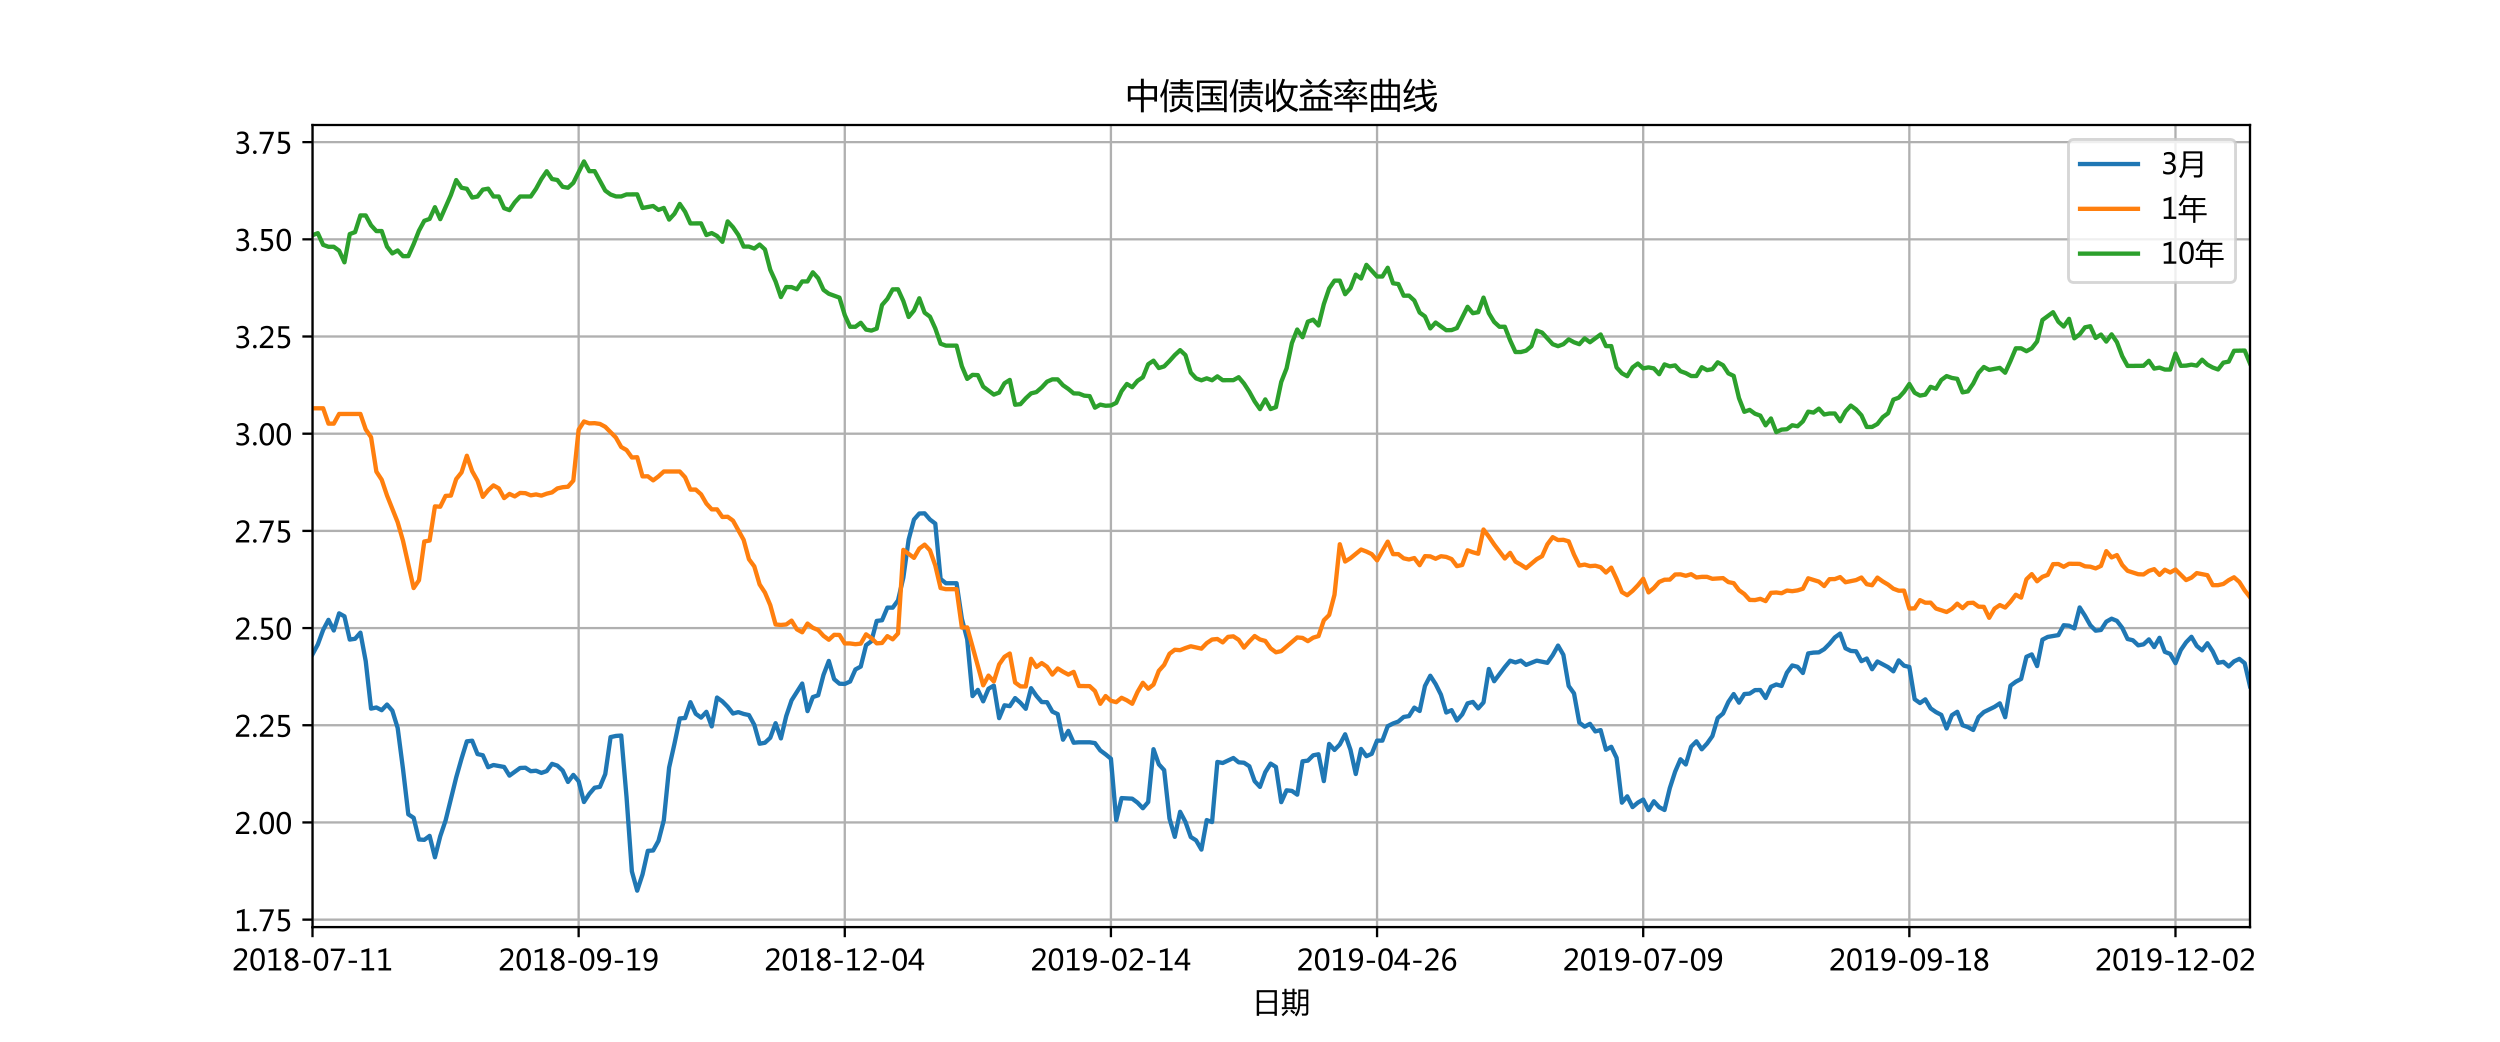 <?xml version="1.0" encoding="utf-8" standalone="no"?>
<!DOCTYPE svg PUBLIC "-//W3C//DTD SVG 1.1//EN"
  "http://www.w3.org/Graphics/SVG/1.1/DTD/svg11.dtd">
<!-- Created with matplotlib (http://matplotlib.org/) -->
<svg height="360pt" version="1.1" viewBox="0 0 864 360" width="864pt" xmlns="http://www.w3.org/2000/svg" xmlns:xlink="http://www.w3.org/1999/xlink">
 <defs>
  <style type="text/css">
*{stroke-linecap:butt;stroke-linejoin:round;}
  </style>
 </defs>
 <g id="figure_1">
  <g id="patch_1">
   <path d="M 0 360 
L 864 360 
L 864 0 
L 0 0 
z
" style="fill:#ffffff;"/>
  </g>
  <g id="axes_1">
   <g id="patch_2">
    <path d="M 108 320.4 
L 777.6 320.4 
L 777.6 43.2 
L 108 43.2 
z
" style="fill:#ffffff;"/>
   </g>
   <g id="matplotlib.axis_1">
    <g id="xtick_1">
     <g id="line2d_1">
      <path clip-path="url(#p4d1d63714a)" d="M 108 320.4 
L 108 43.2 
" style="fill:none;stroke:#b0b0b0;stroke-linecap:square;stroke-width:0.8;"/>
     </g>
     <g id="line2d_2">
      <defs>
       <path d="M 0 0 
L 0 3.5 
" id="mb314e189aa" style="stroke:#000000;stroke-width:0.8;"/>
      </defs>
      <g>
       <use style="stroke:#000000;stroke-width:0.8;" x="108" xlink:href="#mb314e189aa" y="320.4"/>
      </g>
     </g>
     <g id="text_1">
      <!-- 2018-07-11 -->
      <defs>
       <path d="M 51.172 0 
L 5.172 0 
L 5.172 8.297 
L 27.156 30.219 
Q 36.234 39.312 39.312 44.609 
Q 42.391 49.906 42.391 55.562 
Q 42.391 62.016 38.766 65.453 
Q 35.156 68.891 28.328 68.891 
Q 18.219 68.891 9.031 60.297 
L 9.031 70.016 
Q 17.969 76.906 29.828 76.906 
Q 40.047 76.906 45.953 71.391 
Q 51.859 65.875 51.859 56.547 
Q 51.859 49.516 48.062 42.75 
Q 44.281 35.984 33.734 25.531 
L 16.5 8.688 
L 16.5 8.5 
L 51.172 8.5 
z
" id="MicrosoftYaHei-32"/>
       <path d="M 4.438 36.328 
Q 4.438 56.344 11.078 66.625 
Q 17.719 76.906 30.328 76.906 
Q 54.344 76.906 54.344 38.141 
Q 54.344 19 47.578 8.859 
Q 40.828 -1.266 28.609 -1.266 
Q 17.094 -1.266 10.766 8.344 
Q 4.438 17.969 4.438 36.328 
z
M 14.203 36.766 
Q 14.203 6.641 29.5 6.641 
Q 44.531 6.641 44.531 37.25 
Q 44.531 68.953 29.781 68.953 
Q 14.203 68.953 14.203 36.766 
z
" id="MicrosoftYaHei-30"/>
       <path d="M 52.594 0 
L 9.234 0 
L 9.234 8.25 
L 26.172 8.25 
L 26.172 65.672 
L 8.797 60.641 
L 8.797 69.438 
L 35.688 77.25 
L 35.688 8.25 
L 52.594 8.25 
z
" id="MicrosoftYaHei-31"/>
       <path d="M 21.391 39.797 
Q 7.859 46.094 7.859 58.062 
Q 7.859 66.406 14.203 71.656 
Q 20.562 76.906 30.422 76.906 
Q 39.453 76.906 45.312 71.969 
Q 51.172 67.047 51.172 59.234 
Q 51.172 46.625 37.062 39.844 
L 37.062 39.656 
Q 53.609 33.688 53.609 19.344 
Q 53.609 9.906 46.797 4.312 
Q 39.984 -1.266 27.781 -1.266 
Q 17.781 -1.266 11.469 4.25 
Q 5.172 9.766 5.172 18.562 
Q 5.172 33.016 21.391 39.594 
z
M 41.5 58.109 
Q 41.5 63.188 38.328 66.109 
Q 35.156 69.047 29.734 69.047 
Q 24.656 69.047 21.094 65.984 
Q 17.531 62.938 17.531 58.203 
Q 17.531 48.734 29.391 43.797 
Q 41.5 48.828 41.5 58.109 
z
M 28.812 35.25 
Q 14.797 29.594 14.797 19.047 
Q 14.797 13.578 18.891 10.062 
Q 23 6.547 29.594 6.547 
Q 35.984 6.547 39.984 10.031 
Q 44 13.531 44 18.75 
Q 44 29.734 28.812 35.25 
z
" id="MicrosoftYaHei-38"/>
       <path d="M 36.375 26.266 
L 7.625 26.266 
L 7.625 33.641 
L 36.375 33.641 
z
" id="MicrosoftYaHei-2d"/>
       <path d="M 53.766 72.312 
L 24.172 0 
L 14.266 0 
L 42.391 67.188 
L 4.594 67.188 
L 4.594 75.641 
L 53.766 75.641 
z
" id="MicrosoftYaHei-37"/>
      </defs>
      <g transform="translate(80.217 335.394)scale(0.1 -0.1)">
       <use xlink:href="#MicrosoftYaHei-32"/>
       <use x="58.643" xlink:href="#MicrosoftYaHei-30"/>
       <use x="117.285" xlink:href="#MicrosoftYaHei-31"/>
       <use x="175.928" xlink:href="#MicrosoftYaHei-38"/>
       <use x="234.57" xlink:href="#MicrosoftYaHei-2d"/>
       <use x="277.832" xlink:href="#MicrosoftYaHei-30"/>
       <use x="336.475" xlink:href="#MicrosoftYaHei-37"/>
       <use x="395.117" xlink:href="#MicrosoftYaHei-2d"/>
       <use x="438.379" xlink:href="#MicrosoftYaHei-31"/>
       <use x="497.021" xlink:href="#MicrosoftYaHei-31"/>
      </g>
     </g>
    </g>
    <g id="xtick_2">
     <g id="line2d_3">
      <path clip-path="url(#p4d1d63714a)" d="M 199.978 320.4 
L 199.978 43.2 
" style="fill:none;stroke:#b0b0b0;stroke-linecap:square;stroke-width:0.8;"/>
     </g>
     <g id="line2d_4">
      <g>
       <use style="stroke:#000000;stroke-width:0.8;" x="199.978" xlink:href="#mb314e189aa" y="320.4"/>
      </g>
     </g>
     <g id="text_2">
      <!-- 2018-09-19 -->
      <defs>
       <path d="M 9.031 10.25 
Q 15.281 6.641 22.516 6.641 
Q 32.672 6.641 38.25 14.641 
Q 43.844 22.656 43.844 37.406 
Q 43.75 37.312 43.656 37.406 
Q 38.672 27.938 26.906 27.938 
Q 17.391 27.938 11.141 34.469 
Q 4.891 41.016 4.891 51.469 
Q 4.891 62.594 11.719 69.75 
Q 18.562 76.906 29.438 76.906 
Q 40.719 76.906 47.062 68.047 
Q 53.422 59.188 53.422 42.234 
Q 53.422 21.297 45.219 10.016 
Q 37.016 -1.266 22.516 -1.266 
Q 14.547 -1.266 9.031 1.312 
z
M 14.547 52.688 
Q 14.547 45.062 18.453 40.594 
Q 22.359 36.141 29.25 36.141 
Q 35.203 36.141 39.25 40.203 
Q 43.312 44.281 43.312 50.094 
Q 43.312 58.25 39.281 63.594 
Q 35.25 68.953 28.656 68.953 
Q 22.562 68.953 18.547 64.312 
Q 14.547 59.672 14.547 52.688 
z
" id="MicrosoftYaHei-39"/>
      </defs>
      <g transform="translate(172.195 335.394)scale(0.1 -0.1)">
       <use xlink:href="#MicrosoftYaHei-32"/>
       <use x="58.643" xlink:href="#MicrosoftYaHei-30"/>
       <use x="117.285" xlink:href="#MicrosoftYaHei-31"/>
       <use x="175.928" xlink:href="#MicrosoftYaHei-38"/>
       <use x="234.57" xlink:href="#MicrosoftYaHei-2d"/>
       <use x="277.832" xlink:href="#MicrosoftYaHei-30"/>
       <use x="336.475" xlink:href="#MicrosoftYaHei-39"/>
       <use x="395.117" xlink:href="#MicrosoftYaHei-2d"/>
       <use x="438.379" xlink:href="#MicrosoftYaHei-31"/>
       <use x="497.021" xlink:href="#MicrosoftYaHei-39"/>
      </g>
     </g>
    </g>
    <g id="xtick_3">
     <g id="line2d_5">
      <path clip-path="url(#p4d1d63714a)" d="M 291.956 320.4 
L 291.956 43.2 
" style="fill:none;stroke:#b0b0b0;stroke-linecap:square;stroke-width:0.8;"/>
     </g>
     <g id="line2d_6">
      <g>
       <use style="stroke:#000000;stroke-width:0.8;" x="291.956" xlink:href="#mb314e189aa" y="320.4"/>
      </g>
     </g>
     <g id="text_3">
      <!-- 2018-12-04 -->
      <defs>
       <path d="M 55.078 19.625 
L 45.406 19.625 
L 45.406 0 
L 36.141 0 
L 36.141 19.625 
L 0.875 19.625 
L 0.875 25.828 
L 34.328 75.641 
L 45.406 75.641 
L 45.406 27.203 
L 55.078 27.203 
z
M 36.141 27.203 
L 36.141 58.891 
Q 36.141 62.25 36.328 66.656 
L 36.141 66.656 
Q 35.453 64.797 33.25 60.844 
L 10.75 27.203 
z
" id="MicrosoftYaHei-34"/>
      </defs>
      <g transform="translate(264.173 335.394)scale(0.1 -0.1)">
       <use xlink:href="#MicrosoftYaHei-32"/>
       <use x="58.643" xlink:href="#MicrosoftYaHei-30"/>
       <use x="117.285" xlink:href="#MicrosoftYaHei-31"/>
       <use x="175.928" xlink:href="#MicrosoftYaHei-38"/>
       <use x="234.57" xlink:href="#MicrosoftYaHei-2d"/>
       <use x="277.832" xlink:href="#MicrosoftYaHei-31"/>
       <use x="336.475" xlink:href="#MicrosoftYaHei-32"/>
       <use x="395.117" xlink:href="#MicrosoftYaHei-2d"/>
       <use x="438.379" xlink:href="#MicrosoftYaHei-30"/>
       <use x="497.021" xlink:href="#MicrosoftYaHei-34"/>
      </g>
     </g>
    </g>
    <g id="xtick_4">
     <g id="line2d_7">
      <path clip-path="url(#p4d1d63714a)" d="M 383.934 320.4 
L 383.934 43.2 
" style="fill:none;stroke:#b0b0b0;stroke-linecap:square;stroke-width:0.8;"/>
     </g>
     <g id="line2d_8">
      <g>
       <use style="stroke:#000000;stroke-width:0.8;" x="383.934" xlink:href="#mb314e189aa" y="320.4"/>
      </g>
     </g>
     <g id="text_4">
      <!-- 2019-02-14 -->
      <g transform="translate(356.151 335.394)scale(0.1 -0.1)">
       <use xlink:href="#MicrosoftYaHei-32"/>
       <use x="58.643" xlink:href="#MicrosoftYaHei-30"/>
       <use x="117.285" xlink:href="#MicrosoftYaHei-31"/>
       <use x="175.928" xlink:href="#MicrosoftYaHei-39"/>
       <use x="234.57" xlink:href="#MicrosoftYaHei-2d"/>
       <use x="277.832" xlink:href="#MicrosoftYaHei-30"/>
       <use x="336.475" xlink:href="#MicrosoftYaHei-32"/>
       <use x="395.117" xlink:href="#MicrosoftYaHei-2d"/>
       <use x="438.379" xlink:href="#MicrosoftYaHei-31"/>
       <use x="497.021" xlink:href="#MicrosoftYaHei-34"/>
      </g>
     </g>
    </g>
    <g id="xtick_5">
     <g id="line2d_9">
      <path clip-path="url(#p4d1d63714a)" d="M 475.912 320.4 
L 475.912 43.2 
" style="fill:none;stroke:#b0b0b0;stroke-linecap:square;stroke-width:0.8;"/>
     </g>
     <g id="line2d_10">
      <g>
       <use style="stroke:#000000;stroke-width:0.8;" x="475.912" xlink:href="#mb314e189aa" y="320.4"/>
      </g>
     </g>
     <g id="text_5">
      <!-- 2019-04-26 -->
      <defs>
       <path d="M 49.703 65.922 
Q 43.797 68.953 37.359 68.953 
Q 27.547 68.953 21.578 60.406 
Q 15.625 51.859 15.531 37.062 
L 15.766 37.062 
Q 21.141 47.469 32.906 47.469 
Q 42.719 47.469 48.578 41.062 
Q 54.438 34.672 54.438 24.078 
Q 54.438 12.984 47.672 5.859 
Q 40.922 -1.266 30.422 -1.266 
Q 18.891 -1.266 12.328 7.734 
Q 5.766 16.75 5.766 33.297 
Q 5.766 53.328 14.375 65.109 
Q 23 76.906 37.062 76.906 
Q 45.125 76.906 49.703 74.703 
z
M 16.109 24.75 
Q 16.109 17.281 20.094 11.953 
Q 24.078 6.641 30.672 6.641 
Q 36.922 6.641 40.828 11.234 
Q 44.734 15.828 44.734 23.047 
Q 44.734 30.859 41.047 35.203 
Q 37.359 39.547 30.562 39.547 
Q 24.125 39.547 20.109 35.156 
Q 16.109 30.766 16.109 24.75 
z
" id="MicrosoftYaHei-36"/>
      </defs>
      <g transform="translate(448.129 335.394)scale(0.1 -0.1)">
       <use xlink:href="#MicrosoftYaHei-32"/>
       <use x="58.643" xlink:href="#MicrosoftYaHei-30"/>
       <use x="117.285" xlink:href="#MicrosoftYaHei-31"/>
       <use x="175.928" xlink:href="#MicrosoftYaHei-39"/>
       <use x="234.57" xlink:href="#MicrosoftYaHei-2d"/>
       <use x="277.832" xlink:href="#MicrosoftYaHei-30"/>
       <use x="336.475" xlink:href="#MicrosoftYaHei-34"/>
       <use x="395.117" xlink:href="#MicrosoftYaHei-2d"/>
       <use x="438.379" xlink:href="#MicrosoftYaHei-32"/>
       <use x="497.021" xlink:href="#MicrosoftYaHei-36"/>
      </g>
     </g>
    </g>
    <g id="xtick_6">
     <g id="line2d_11">
      <path clip-path="url(#p4d1d63714a)" d="M 567.89 320.4 
L 567.89 43.2 
" style="fill:none;stroke:#b0b0b0;stroke-linecap:square;stroke-width:0.8;"/>
     </g>
     <g id="line2d_12">
      <g>
       <use style="stroke:#000000;stroke-width:0.8;" x="567.89" xlink:href="#mb314e189aa" y="320.4"/>
      </g>
     </g>
     <g id="text_6">
      <!-- 2019-07-09 -->
      <g transform="translate(540.107 335.394)scale(0.1 -0.1)">
       <use xlink:href="#MicrosoftYaHei-32"/>
       <use x="58.643" xlink:href="#MicrosoftYaHei-30"/>
       <use x="117.285" xlink:href="#MicrosoftYaHei-31"/>
       <use x="175.928" xlink:href="#MicrosoftYaHei-39"/>
       <use x="234.57" xlink:href="#MicrosoftYaHei-2d"/>
       <use x="277.832" xlink:href="#MicrosoftYaHei-30"/>
       <use x="336.475" xlink:href="#MicrosoftYaHei-37"/>
       <use x="395.117" xlink:href="#MicrosoftYaHei-2d"/>
       <use x="438.379" xlink:href="#MicrosoftYaHei-30"/>
       <use x="497.021" xlink:href="#MicrosoftYaHei-39"/>
      </g>
     </g>
    </g>
    <g id="xtick_7">
     <g id="line2d_13">
      <path clip-path="url(#p4d1d63714a)" d="M 659.868 320.4 
L 659.868 43.2 
" style="fill:none;stroke:#b0b0b0;stroke-linecap:square;stroke-width:0.8;"/>
     </g>
     <g id="line2d_14">
      <g>
       <use style="stroke:#000000;stroke-width:0.8;" x="659.868" xlink:href="#mb314e189aa" y="320.4"/>
      </g>
     </g>
     <g id="text_7">
      <!-- 2019-09-18 -->
      <g transform="translate(632.085 335.394)scale(0.1 -0.1)">
       <use xlink:href="#MicrosoftYaHei-32"/>
       <use x="58.643" xlink:href="#MicrosoftYaHei-30"/>
       <use x="117.285" xlink:href="#MicrosoftYaHei-31"/>
       <use x="175.928" xlink:href="#MicrosoftYaHei-39"/>
       <use x="234.57" xlink:href="#MicrosoftYaHei-2d"/>
       <use x="277.832" xlink:href="#MicrosoftYaHei-30"/>
       <use x="336.475" xlink:href="#MicrosoftYaHei-39"/>
       <use x="395.117" xlink:href="#MicrosoftYaHei-2d"/>
       <use x="438.379" xlink:href="#MicrosoftYaHei-31"/>
       <use x="497.021" xlink:href="#MicrosoftYaHei-38"/>
      </g>
     </g>
    </g>
    <g id="xtick_8">
     <g id="line2d_15">
      <path clip-path="url(#p4d1d63714a)" d="M 751.846 320.4 
L 751.846 43.2 
" style="fill:none;stroke:#b0b0b0;stroke-linecap:square;stroke-width:0.8;"/>
     </g>
     <g id="line2d_16">
      <g>
       <use style="stroke:#000000;stroke-width:0.8;" x="751.846" xlink:href="#mb314e189aa" y="320.4"/>
      </g>
     </g>
     <g id="text_8">
      <!-- 2019-12-02 -->
      <g transform="translate(724.063 335.394)scale(0.1 -0.1)">
       <use xlink:href="#MicrosoftYaHei-32"/>
       <use x="58.643" xlink:href="#MicrosoftYaHei-30"/>
       <use x="117.285" xlink:href="#MicrosoftYaHei-31"/>
       <use x="175.928" xlink:href="#MicrosoftYaHei-39"/>
       <use x="234.57" xlink:href="#MicrosoftYaHei-2d"/>
       <use x="277.832" xlink:href="#MicrosoftYaHei-31"/>
       <use x="336.475" xlink:href="#MicrosoftYaHei-32"/>
       <use x="395.117" xlink:href="#MicrosoftYaHei-2d"/>
       <use x="438.379" xlink:href="#MicrosoftYaHei-30"/>
       <use x="497.021" xlink:href="#MicrosoftYaHei-32"/>
      </g>
     </g>
    </g>
    <g id="text_9">
     <!-- 日期 -->
     <defs>
      <path d="M 15.234 76.703 
L 84.859 76.703 
L 84.859 -11.969 
L 76.562 -11.969 
L 76.562 -5.031 
L 23.531 -5.031 
L 23.531 -11.969 
L 15.234 -11.969 
z
M 23.531 32.859 
L 23.531 2.094 
L 76.562 2.094 
L 76.562 32.859 
z
M 23.531 69.391 
L 23.531 40.188 
L 76.562 40.188 
L 76.562 69.391 
z
" id="MicrosoftYaHei-65e5"/>
      <path d="M 58.891 79.156 
L 93.453 79.156 
L 93.453 -0.047 
Q 93.453 -11.578 82.516 -11.578 
Q 77.047 -11.578 71.781 -11.281 
Q 71.391 -8.062 70.609 -3.766 
Q 77.734 -4.438 80.859 -4.438 
Q 86.234 -4.438 86.234 0.922 
L 86.234 21.438 
L 65.328 21.438 
Q 64.266 0.047 52.344 -14.109 
Q 49.703 -11.375 46.484 -8.641 
Q 54.391 0.438 56.547 10.203 
Q 58.891 19.578 58.891 42.828 
z
M 1.953 17.828 
L 11.141 17.828 
L 11.141 62.938 
L 3.125 62.938 
L 3.125 69.578 
L 11.141 69.578 
L 11.141 81.5 
L 18.359 81.5 
L 18.359 69.578 
L 38.672 69.578 
L 38.672 81.891 
L 45.906 81.891 
L 45.906 69.578 
L 53.812 69.578 
L 53.812 62.938 
L 45.906 62.938 
L 45.906 17.828 
L 53.719 17.828 
L 53.719 11.188 
L 1.953 11.188 
z
M 65.766 27.875 
L 86.234 27.875 
L 86.234 47.016 
L 66.109 47.016 
Q 66.219 34.422 65.766 27.875 
z
M 86.234 72.516 
L 66.109 72.516 
L 66.109 53.469 
L 86.234 53.469 
z
M 18.359 17.828 
L 38.672 17.828 
L 38.672 28.766 
L 18.359 28.766 
z
M 18.359 35.016 
L 38.672 35.016 
L 38.672 45.844 
L 18.359 45.844 
z
M 18.359 52.094 
L 38.672 52.094 
L 38.672 62.938 
L 18.359 62.938 
z
M 18.359 9.328 
L 24.312 4.641 
Q 14.453 -6 6.344 -13.234 
Q 4.297 -10.891 1.172 -8.062 
Q 10.453 -0.141 18.359 9.328 
z
M 31.156 4.734 
L 35.844 9.516 
Q 42.672 4.438 48.734 -0.734 
L 43.562 -6.297 
Q 38.094 -0.828 31.156 4.734 
z
" id="MicrosoftYaHei-671f"/>
     </defs>
     <g transform="translate(432.8 349.873)scale(0.1 -0.1)">
      <use xlink:href="#MicrosoftYaHei-65e5"/>
      <use x="100" xlink:href="#MicrosoftYaHei-671f"/>
     </g>
    </g>
   </g>
   <g id="matplotlib.axis_2">
    <g id="ytick_1">
     <g id="line2d_17">
      <path clip-path="url(#p4d1d63714a)" d="M 108 317.822 
L 777.6 317.822 
" style="fill:none;stroke:#b0b0b0;stroke-linecap:square;stroke-width:0.8;"/>
     </g>
     <g id="line2d_18">
      <defs>
       <path d="M 0 0 
L -3.5 0 
" id="md0384678ed" style="stroke:#000000;stroke-width:0.8;"/>
      </defs>
      <g>
       <use style="stroke:#000000;stroke-width:0.8;" x="108" xlink:href="#md0384678ed" y="317.822"/>
      </g>
     </g>
     <g id="text_10">
      <!-- 1.75 -->
      <defs>
       <path d="M 5.812 5.031 
Q 5.812 7.672 7.609 9.469 
Q 9.422 11.281 12.109 11.281 
Q 14.844 11.281 16.641 9.453 
Q 18.453 7.625 18.453 5.031 
Q 18.453 2.484 16.641 0.656 
Q 14.844 -1.172 12.062 -1.172 
Q 9.375 -1.172 7.594 0.656 
Q 5.812 2.484 5.812 5.031 
z
" id="MicrosoftYaHei-2e"/>
       <path d="M 8.641 11.625 
Q 16.266 6.641 24.516 6.641 
Q 32.328 6.641 37.109 11 
Q 41.891 15.375 41.891 22.609 
Q 41.891 29.891 37.031 33.891 
Q 32.172 37.891 22.953 37.891 
Q 18.5 37.891 10.984 37.203 
L 10.984 75.641 
L 48.188 75.641 
L 48.188 67.188 
L 19.875 67.188 
L 19.875 45.797 
Q 24.125 46.047 26.266 46.047 
Q 38.234 46.047 44.922 39.984 
Q 51.609 33.938 51.609 23.297 
Q 51.609 12.312 44.422 5.516 
Q 37.25 -1.266 24.609 -1.266 
Q 14.016 -1.266 8.641 1.859 
z
" id="MicrosoftYaHei-35"/>
      </defs>
      <g transform="translate(81 321.819)scale(0.1 -0.1)">
       <use xlink:href="#MicrosoftYaHei-31"/>
       <use x="58.643" xlink:href="#MicrosoftYaHei-2e"/>
       <use x="82.715" xlink:href="#MicrosoftYaHei-37"/>
       <use x="141.357" xlink:href="#MicrosoftYaHei-35"/>
      </g>
     </g>
    </g>
    <g id="ytick_2">
     <g id="line2d_19">
      <path clip-path="url(#p4d1d63714a)" d="M 108 284.235 
L 777.6 284.235 
" style="fill:none;stroke:#b0b0b0;stroke-linecap:square;stroke-width:0.8;"/>
     </g>
     <g id="line2d_20">
      <g>
       <use style="stroke:#000000;stroke-width:0.8;" x="108" xlink:href="#md0384678ed" y="284.235"/>
      </g>
     </g>
     <g id="text_11">
      <!-- 2.00 -->
      <g transform="translate(81 288.232)scale(0.1 -0.1)">
       <use xlink:href="#MicrosoftYaHei-32"/>
       <use x="58.643" xlink:href="#MicrosoftYaHei-2e"/>
       <use x="82.715" xlink:href="#MicrosoftYaHei-30"/>
       <use x="141.357" xlink:href="#MicrosoftYaHei-30"/>
      </g>
     </g>
    </g>
    <g id="ytick_3">
     <g id="line2d_21">
      <path clip-path="url(#p4d1d63714a)" d="M 108 250.648 
L 777.6 250.648 
" style="fill:none;stroke:#b0b0b0;stroke-linecap:square;stroke-width:0.8;"/>
     </g>
     <g id="line2d_22">
      <g>
       <use style="stroke:#000000;stroke-width:0.8;" x="108" xlink:href="#md0384678ed" y="250.648"/>
      </g>
     </g>
     <g id="text_12">
      <!-- 2.25 -->
      <g transform="translate(81 254.644)scale(0.1 -0.1)">
       <use xlink:href="#MicrosoftYaHei-32"/>
       <use x="58.643" xlink:href="#MicrosoftYaHei-2e"/>
       <use x="82.715" xlink:href="#MicrosoftYaHei-32"/>
       <use x="141.357" xlink:href="#MicrosoftYaHei-35"/>
      </g>
     </g>
    </g>
    <g id="ytick_4">
     <g id="line2d_23">
      <path clip-path="url(#p4d1d63714a)" d="M 108 217.06 
L 777.6 217.06 
" style="fill:none;stroke:#b0b0b0;stroke-linecap:square;stroke-width:0.8;"/>
     </g>
     <g id="line2d_24">
      <g>
       <use style="stroke:#000000;stroke-width:0.8;" x="108" xlink:href="#md0384678ed" y="217.06"/>
      </g>
     </g>
     <g id="text_13">
      <!-- 2.50 -->
      <g transform="translate(81 221.057)scale(0.1 -0.1)">
       <use xlink:href="#MicrosoftYaHei-32"/>
       <use x="58.643" xlink:href="#MicrosoftYaHei-2e"/>
       <use x="82.715" xlink:href="#MicrosoftYaHei-35"/>
       <use x="141.357" xlink:href="#MicrosoftYaHei-30"/>
      </g>
     </g>
    </g>
    <g id="ytick_5">
     <g id="line2d_25">
      <path clip-path="url(#p4d1d63714a)" d="M 108 183.473 
L 777.6 183.473 
" style="fill:none;stroke:#b0b0b0;stroke-linecap:square;stroke-width:0.8;"/>
     </g>
     <g id="line2d_26">
      <g>
       <use style="stroke:#000000;stroke-width:0.8;" x="108" xlink:href="#md0384678ed" y="183.473"/>
      </g>
     </g>
     <g id="text_14">
      <!-- 2.75 -->
      <g transform="translate(81 187.47)scale(0.1 -0.1)">
       <use xlink:href="#MicrosoftYaHei-32"/>
       <use x="58.643" xlink:href="#MicrosoftYaHei-2e"/>
       <use x="82.715" xlink:href="#MicrosoftYaHei-37"/>
       <use x="141.357" xlink:href="#MicrosoftYaHei-35"/>
      </g>
     </g>
    </g>
    <g id="ytick_6">
     <g id="line2d_27">
      <path clip-path="url(#p4d1d63714a)" d="M 108 149.885 
L 777.6 149.885 
" style="fill:none;stroke:#b0b0b0;stroke-linecap:square;stroke-width:0.8;"/>
     </g>
     <g id="line2d_28">
      <g>
       <use style="stroke:#000000;stroke-width:0.8;" x="108" xlink:href="#md0384678ed" y="149.885"/>
      </g>
     </g>
     <g id="text_15">
      <!-- 3.00 -->
      <defs>
       <path d="M 6.984 12.641 
Q 14.75 6.641 24.516 6.641 
Q 32.328 6.641 36.891 10.469 
Q 41.453 14.312 41.453 20.75 
Q 41.453 35.109 20.906 35.109 
L 14.594 35.109 
L 14.594 43.016 
L 20.609 43.016 
Q 38.812 43.016 38.812 56.5 
Q 38.812 68.953 24.906 68.953 
Q 16.938 68.953 9.906 63.578 
L 9.906 72.609 
Q 17.328 76.906 27.25 76.906 
Q 36.922 76.906 42.781 71.844 
Q 48.641 66.797 48.641 58.734 
Q 48.641 43.891 33.5 39.656 
L 33.5 39.453 
Q 41.703 38.578 46.453 33.672 
Q 51.219 28.766 51.219 21.438 
Q 51.219 11.234 43.875 4.984 
Q 36.531 -1.266 24.312 -1.266 
Q 13.578 -1.266 6.984 2.734 
z
" id="MicrosoftYaHei-33"/>
      </defs>
      <g transform="translate(81 153.882)scale(0.1 -0.1)">
       <use xlink:href="#MicrosoftYaHei-33"/>
       <use x="58.643" xlink:href="#MicrosoftYaHei-2e"/>
       <use x="82.715" xlink:href="#MicrosoftYaHei-30"/>
       <use x="141.357" xlink:href="#MicrosoftYaHei-30"/>
      </g>
     </g>
    </g>
    <g id="ytick_7">
     <g id="line2d_29">
      <path clip-path="url(#p4d1d63714a)" d="M 108 116.298 
L 777.6 116.298 
" style="fill:none;stroke:#b0b0b0;stroke-linecap:square;stroke-width:0.8;"/>
     </g>
     <g id="line2d_30">
      <g>
       <use style="stroke:#000000;stroke-width:0.8;" x="108" xlink:href="#md0384678ed" y="116.298"/>
      </g>
     </g>
     <g id="text_16">
      <!-- 3.25 -->
      <g transform="translate(81 120.295)scale(0.1 -0.1)">
       <use xlink:href="#MicrosoftYaHei-33"/>
       <use x="58.643" xlink:href="#MicrosoftYaHei-2e"/>
       <use x="82.715" xlink:href="#MicrosoftYaHei-32"/>
       <use x="141.357" xlink:href="#MicrosoftYaHei-35"/>
      </g>
     </g>
    </g>
    <g id="ytick_8">
     <g id="line2d_31">
      <path clip-path="url(#p4d1d63714a)" d="M 108 82.71 
L 777.6 82.71 
" style="fill:none;stroke:#b0b0b0;stroke-linecap:square;stroke-width:0.8;"/>
     </g>
     <g id="line2d_32">
      <g>
       <use style="stroke:#000000;stroke-width:0.8;" x="108" xlink:href="#md0384678ed" y="82.71"/>
      </g>
     </g>
     <g id="text_17">
      <!-- 3.50 -->
      <g transform="translate(81 86.707)scale(0.1 -0.1)">
       <use xlink:href="#MicrosoftYaHei-33"/>
       <use x="58.643" xlink:href="#MicrosoftYaHei-2e"/>
       <use x="82.715" xlink:href="#MicrosoftYaHei-35"/>
       <use x="141.357" xlink:href="#MicrosoftYaHei-30"/>
      </g>
     </g>
    </g>
    <g id="ytick_9">
     <g id="line2d_33">
      <path clip-path="url(#p4d1d63714a)" d="M 108 49.123 
L 777.6 49.123 
" style="fill:none;stroke:#b0b0b0;stroke-linecap:square;stroke-width:0.8;"/>
     </g>
     <g id="line2d_34">
      <g>
       <use style="stroke:#000000;stroke-width:0.8;" x="108" xlink:href="#md0384678ed" y="49.123"/>
      </g>
     </g>
     <g id="text_18">
      <!-- 3.75 -->
      <g transform="translate(81 53.12)scale(0.1 -0.1)">
       <use xlink:href="#MicrosoftYaHei-33"/>
       <use x="58.643" xlink:href="#MicrosoftYaHei-2e"/>
       <use x="82.715" xlink:href="#MicrosoftYaHei-37"/>
       <use x="141.357" xlink:href="#MicrosoftYaHei-35"/>
      </g>
     </g>
    </g>
   </g>
   <g id="line2d_35">
    <path clip-path="url(#p4d1d63714a)" d="M 108 226.129 
L 109.84 222.716 
L 111.679 217.705 
L 113.519 214.225 
L 115.358 217.893 
L 117.198 211.982 
L 119.037 213.003 
L 120.877 221.037 
L 122.716 220.755 
L 124.556 218.659 
L 126.396 228.52 
L 128.235 244.897 
L 130.075 244.508 
L 131.914 245.435 
L 133.754 243.5 
L 135.593 245.609 
L 137.433 251.588 
L 139.273 265.735 
L 141.112 281.427 
L 142.952 282.636 
L 144.791 290.12 
L 146.631 290.254 
L 148.47 288.884 
L 150.31 296.273 
L 152.149 289.004 
L 153.989 283.577 
L 157.668 268.664 
L 159.508 262.175 
L 161.347 256.21 
L 163.187 255.995 
L 165.026 260.603 
L 166.866 261.019 
L 168.705 265.144 
L 170.545 264.392 
L 174.224 265.063 
L 176.064 268.046 
L 179.743 265.413 
L 181.582 265.332 
L 183.422 266.528 
L 185.262 266.367 
L 187.101 267.119 
L 188.941 266.487 
L 190.78 264.002 
L 192.62 264.607 
L 194.459 266.313 
L 196.299 270.236 
L 198.138 267.817 
L 199.978 269.981 
L 201.818 277.168 
L 203.657 274.374 
L 205.497 272.238 
L 207.336 271.929 
L 209.176 267.535 
L 211.015 254.745 
L 212.855 254.342 
L 214.695 254.208 
L 216.534 275.529 
L 218.374 301.163 
L 220.213 307.8 
L 222.053 302.211 
L 223.892 294.056 
L 225.732 293.922 
L 227.571 290.603 
L 229.411 283.496 
L 231.251 265.251 
L 233.09 257.056 
L 234.93 248.296 
L 236.769 248.149 
L 238.609 242.681 
L 240.448 246.684 
L 242.288 248.001 
L 244.127 246.013 
L 245.967 251.037 
L 247.807 241.082 
L 249.646 242.398 
L 251.486 244.253 
L 253.325 246.59 
L 255.165 246.107 
L 257.004 246.738 
L 258.844 247.141 
L 260.684 250.5 
L 262.523 257.029 
L 264.363 256.693 
L 266.202 254.974 
L 268.042 249.949 
L 269.881 255.189 
L 271.721 247.49 
L 273.56 242.049 
L 277.24 236.245 
L 279.079 245.757 
L 280.919 240.907 
L 282.758 240.289 
L 284.598 233.249 
L 286.437 228.426 
L 288.277 234.727 
L 290.116 236.286 
L 291.956 236.366 
L 293.796 235.533 
L 295.635 231.368 
L 297.475 230.361 
L 299.314 222.958 
L 301.154 221.615 
L 302.993 214.588 
L 304.833 214.36 
L 306.673 210.007 
L 308.512 210.007 
L 310.352 207.521 
L 312.191 199.622 
L 314.031 186.469 
L 315.87 179.563 
L 317.71 177.467 
L 319.549 177.413 
L 321.389 179.55 
L 323.229 180.947 
L 325.068 200.092 
L 326.908 201.57 
L 330.587 201.57 
L 332.426 213.876 
L 334.266 220.97 
L 336.105 240.558 
L 337.945 238.435 
L 339.785 242.372 
L 341.624 238.032 
L 343.464 236.944 
L 345.303 248.176 
L 347.143 243.755 
L 348.982 244.038 
L 350.822 241.27 
L 352.662 242.882 
L 354.501 244.951 
L 356.341 237.844 
L 358.18 240.491 
L 360.02 242.627 
L 361.859 242.681 
L 363.699 245.932 
L 365.538 246.792 
L 367.378 255.632 
L 369.218 252.582 
L 371.057 256.68 
L 372.897 256.532 
L 376.576 256.532 
L 378.415 256.814 
L 380.255 259.34 
L 382.095 260.697 
L 383.934 262.215 
L 385.774 283.456 
L 387.613 275.825 
L 391.292 276.026 
L 393.132 277.397 
L 394.971 279.318 
L 396.811 277.182 
L 398.651 258.937 
L 400.49 264.15 
L 402.33 266.152 
L 404.169 282.865 
L 406.009 289.206 
L 407.848 280.567 
L 409.688 284.06 
L 411.527 289.26 
L 413.367 290.429 
L 415.207 293.613 
L 417.046 283.429 
L 418.886 284.101 
L 420.725 263.33 
L 422.565 263.693 
L 426.244 261.973 
L 428.084 263.465 
L 429.923 263.599 
L 431.763 264.808 
L 433.602 269.967 
L 435.442 271.942 
L 437.281 266.864 
L 439.121 263.908 
L 440.96 265.063 
L 442.8 277.222 
L 444.64 273.138 
L 446.479 273.339 
L 448.319 274.629 
L 450.158 263.102 
L 451.998 262.873 
L 453.837 261.033 
L 455.677 260.684 
L 457.516 269.94 
L 459.356 257.11 
L 461.196 259.179 
L 463.035 257.284 
L 464.875 253.778 
L 466.714 259.112 
L 468.554 267.482 
L 470.393 258.843 
L 472.233 261.328 
L 474.073 260.522 
L 475.912 255.954 
L 477.752 255.954 
L 479.591 250.983 
L 481.431 250.043 
L 483.27 249.371 
L 485.11 247.786 
L 486.949 247.477 
L 488.789 244.562 
L 490.629 245.717 
L 492.468 237.078 
L 494.308 233.545 
L 496.147 236.406 
L 497.987 240.074 
L 499.826 246.241 
L 501.666 245.435 
L 503.505 248.982 
L 505.345 246.899 
L 507.185 243.084 
L 509.024 242.587 
L 510.864 244.817 
L 512.703 242.761 
L 514.543 231.207 
L 516.382 235.426 
L 520.062 230.549 
L 521.901 228.346 
L 523.741 228.95 
L 525.58 228.319 
L 527.42 229.783 
L 531.099 228.319 
L 534.778 229.071 
L 536.618 226.438 
L 538.457 223.119 
L 540.297 226.303 
L 542.136 237.078 
L 543.976 239.631 
L 545.815 249.761 
L 547.655 251.131 
L 549.495 250.164 
L 551.334 252.77 
L 553.174 252.327 
L 555.013 259.112 
L 556.853 258.091 
L 558.692 261.92 
L 560.532 277.397 
L 562.371 275.22 
L 564.211 278.928 
L 566.051 277.37 
L 567.89 276.335 
L 569.73 279.976 
L 571.569 276.926 
L 573.409 278.955 
L 575.248 279.922 
L 577.088 272.359 
L 578.927 266.689 
L 580.767 262.417 
L 582.607 264.19 
L 584.446 258.064 
L 586.286 256.21 
L 588.125 258.95 
L 589.965 256.962 
L 591.804 254.383 
L 593.644 248.135 
L 595.484 246.59 
L 597.323 242.587 
L 599.163 239.873 
L 601.002 242.828 
L 602.842 239.859 
L 604.681 239.712 
L 606.521 238.502 
L 608.36 238.475 
L 610.2 241.216 
L 612.04 237.36 
L 613.879 236.554 
L 615.719 237.051 
L 617.558 232.47 
L 619.398 229.985 
L 621.237 230.455 
L 623.077 232.578 
L 624.916 225.82 
L 626.756 225.538 
L 628.596 225.457 
L 630.435 224.355 
L 632.275 222.501 
L 634.114 220.298 
L 635.954 218.968 
L 637.793 224.046 
L 639.633 224.96 
L 641.473 225.094 
L 643.312 228.493 
L 645.152 227.593 
L 646.991 231.274 
L 648.831 228.614 
L 652.51 230.562 
L 654.349 232 
L 656.189 228.238 
L 658.029 230.065 
L 659.868 230.495 
L 661.708 241.66 
L 663.547 242.976 
L 665.387 241.7 
L 667.226 244.817 
L 669.066 246.107 
L 670.905 247.06 
L 672.745 251.763 
L 674.585 247.168 
L 676.424 245.999 
L 678.264 250.648 
L 680.103 251.292 
L 681.943 252.273 
L 683.782 247.826 
L 685.622 246.093 
L 689.301 244.293 
L 691.141 243.084 
L 692.98 247.853 
L 694.82 236.984 
L 696.659 235.6 
L 698.499 234.633 
L 700.338 226.989 
L 702.178 226.169 
L 704.018 230.186 
L 705.857 221.077 
L 707.697 220.123 
L 711.376 219.492 
L 713.215 216.079 
L 715.055 216.241 
L 716.895 217.168 
L 718.734 209.94 
L 720.574 212.815 
L 722.413 216.093 
L 724.253 217.96 
L 726.092 217.718 
L 727.932 214.857 
L 729.771 213.822 
L 731.611 214.575 
L 733.451 216.993 
L 735.29 220.835 
L 737.13 221.279 
L 738.969 223.025 
L 740.809 222.689 
L 742.648 220.983 
L 744.488 223.63 
L 746.327 220.432 
L 748.167 225.282 
L 750.007 225.994 
L 751.846 229.192 
L 753.686 224.651 
L 755.525 221.977 
L 757.365 220.083 
L 759.204 223.24 
L 761.044 224.758 
L 762.884 222.313 
L 764.723 225.121 
L 766.563 229.058 
L 768.402 228.735 
L 770.242 230.32 
L 772.081 228.574 
L 773.921 227.714 
L 775.76 229.205 
L 777.6 237.159 
L 777.6 237.159 
" style="fill:none;stroke:#1f77b4;stroke-linecap:square;stroke-width:1.5;"/>
   </g>
   <g id="line2d_36">
    <path clip-path="url(#p4d1d63714a)" d="M 108 141.099 
L 111.679 141.099 
L 113.519 146.406 
L 115.358 146.406 
L 117.198 143.06 
L 124.556 143.06 
L 126.396 148.407 
L 128.235 151.094 
L 130.075 162.984 
L 131.914 165.792 
L 133.754 171.247 
L 137.433 180.49 
L 139.273 186.872 
L 142.952 203.222 
L 144.791 200.535 
L 146.631 187.14 
L 148.47 186.805 
L 150.31 175.009 
L 152.149 175.116 
L 153.989 171.381 
L 155.829 171.274 
L 157.668 165.564 
L 159.508 163.266 
L 161.347 157.516 
L 163.187 162.863 
L 165.026 166.128 
L 166.866 171.704 
L 168.705 169.433 
L 170.545 167.754 
L 172.385 168.788 
L 174.224 172.134 
L 176.064 170.696 
L 177.903 171.556 
L 179.743 170.36 
L 181.582 170.441 
L 183.422 171.193 
L 185.262 170.871 
L 187.101 171.287 
L 188.941 170.615 
L 190.78 170.172 
L 192.62 168.802 
L 194.459 168.385 
L 196.299 168.211 
L 198.138 166.101 
L 199.978 148.515 
L 201.818 145.667 
L 203.657 146.311 
L 205.497 146.244 
L 207.336 146.513 
L 209.176 147.507 
L 212.855 151.229 
L 214.695 154.493 
L 216.534 155.541 
L 218.374 158.107 
L 220.213 158.013 
L 222.053 164.637 
L 223.892 164.61 
L 225.732 166.007 
L 227.571 164.637 
L 229.411 162.957 
L 234.93 162.957 
L 236.769 164.946 
L 238.609 169.205 
L 240.448 169.205 
L 242.288 170.844 
L 244.127 174.028 
L 245.967 176.03 
L 247.807 176.03 
L 249.646 178.663 
L 251.486 178.596 
L 253.325 179.939 
L 257.004 186.576 
L 258.844 193.267 
L 260.684 195.752 
L 262.523 201.973 
L 264.363 204.794 
L 266.202 209.133 
L 268.042 215.824 
L 269.881 215.985 
L 271.721 215.824 
L 273.56 214.494 
L 275.4 217.49 
L 277.24 218.511 
L 279.079 215.515 
L 280.919 216.966 
L 282.758 217.732 
L 284.598 219.747 
L 286.437 221.091 
L 288.277 219.398 
L 290.116 219.438 
L 291.956 222.38 
L 293.796 222.38 
L 295.635 222.636 
L 297.475 222.434 
L 299.314 219.223 
L 301.154 220.526 
L 302.993 222.34 
L 304.833 222.206 
L 306.673 219.855 
L 308.512 220.943 
L 310.352 218.928 
L 312.191 190.042 
L 315.87 192.797 
L 317.71 189.586 
L 319.549 188.229 
L 321.389 190.177 
L 323.229 195.416 
L 325.068 203.222 
L 326.908 203.625 
L 330.587 203.625 
L 332.426 216.872 
L 334.266 216.832 
L 339.785 236.836 
L 341.624 233.491 
L 343.464 235.506 
L 345.303 229.622 
L 347.143 227.002 
L 348.982 225.86 
L 350.822 235.869 
L 352.662 237.213 
L 354.501 237.239 
L 356.341 227.687 
L 358.18 230.509 
L 360.02 229.165 
L 361.859 230.441 
L 363.699 233.128 
L 365.538 231.019 
L 367.378 232.148 
L 369.218 233.142 
L 371.057 232.201 
L 372.897 237.078 
L 376.576 237.132 
L 378.415 238.811 
L 380.255 243.218 
L 382.095 240.558 
L 383.934 242.184 
L 385.774 242.667 
L 387.613 241.162 
L 389.453 242.036 
L 391.292 243.218 
L 393.132 239.147 
L 394.971 235.977 
L 396.811 238.019 
L 398.651 236.595 
L 400.49 231.839 
L 402.33 229.783 
L 404.169 225.954 
L 406.009 224.557 
L 407.848 224.705 
L 409.688 223.966 
L 411.527 223.348 
L 415.207 224.167 
L 417.046 222.259 
L 418.886 221.023 
L 420.725 220.835 
L 422.565 222.004 
L 424.404 220.11 
L 426.244 219.922 
L 428.084 221.117 
L 429.923 223.804 
L 431.763 221.695 
L 433.602 219.814 
L 435.442 221.01 
L 437.281 221.507 
L 439.121 224.073 
L 440.96 225.43 
L 442.8 225.027 
L 448.319 220.298 
L 450.158 220.473 
L 451.998 221.574 
L 453.837 220.379 
L 455.677 219.828 
L 457.516 214.373 
L 459.356 212.546 
L 461.196 205.56 
L 463.035 188.094 
L 464.875 194.059 
L 466.714 192.917 
L 470.393 189.921 
L 472.233 190.62 
L 474.073 191.507 
L 475.912 193.656 
L 479.591 187.194 
L 481.431 191.507 
L 483.27 191.507 
L 485.11 192.958 
L 486.949 193.361 
L 488.789 192.864 
L 490.629 195.322 
L 492.468 192.205 
L 494.308 192.286 
L 496.147 193.106 
L 497.987 192.232 
L 499.826 192.474 
L 501.666 193.213 
L 503.505 195.658 
L 505.345 195.255 
L 507.185 190.19 
L 509.024 190.862 
L 510.864 191.372 
L 512.703 183.002 
L 514.543 185.461 
L 516.382 188.175 
L 520.062 193.011 
L 521.901 191.077 
L 523.741 194.086 
L 525.58 195.134 
L 527.42 196.343 
L 531.099 193.253 
L 532.938 192.219 
L 534.778 188.108 
L 536.618 185.649 
L 538.457 186.643 
L 540.297 186.563 
L 542.136 187.087 
L 543.976 191.681 
L 545.815 195.457 
L 547.655 195.121 
L 549.495 195.658 
L 551.334 195.51 
L 553.174 196.034 
L 555.013 197.862 
L 556.853 196.182 
L 558.692 200.092 
L 560.532 204.619 
L 562.371 205.708 
L 564.211 204.203 
L 566.051 202.282 
L 567.89 200.038 
L 569.73 204.727 
L 571.569 203.209 
L 573.409 201.126 
L 575.248 200.347 
L 577.088 200.32 
L 578.927 198.547 
L 580.767 198.493 
L 582.607 199.003 
L 584.446 198.439 
L 586.286 199.568 
L 588.125 199.366 
L 589.965 199.366 
L 591.804 200.038 
L 595.484 199.796 
L 597.323 201.167 
L 599.163 201.543 
L 601.002 203.988 
L 602.842 205.305 
L 604.681 207.333 
L 606.521 207.387 
L 608.36 206.957 
L 610.2 207.736 
L 612.04 204.888 
L 613.879 204.767 
L 615.719 205.022 
L 617.558 204.095 
L 619.398 204.31 
L 621.237 204.042 
L 623.077 203.464 
L 624.916 199.863 
L 628.596 201.005 
L 630.435 202.537 
L 632.275 200.159 
L 634.114 200.132 
L 635.954 199.447 
L 637.793 201.22 
L 641.473 200.468 
L 643.312 199.595 
L 645.152 201.892 
L 646.991 202.255 
L 648.831 199.622 
L 650.67 200.938 
L 652.51 202.026 
L 654.349 203.464 
L 656.189 204.149 
L 658.029 204.122 
L 659.868 210.302 
L 661.708 210.249 
L 663.547 207.414 
L 665.387 208.301 
L 667.226 208.274 
L 669.066 210.302 
L 672.745 211.511 
L 674.585 210.437 
L 676.424 208.623 
L 678.264 210.168 
L 680.103 208.421 
L 681.943 208.314 
L 683.782 209.657 
L 685.622 209.725 
L 687.462 213.513 
L 689.301 210.356 
L 691.141 209.12 
L 692.98 209.966 
L 694.82 207.951 
L 696.659 205.546 
L 698.499 206.527 
L 700.338 200.199 
L 702.178 198.426 
L 704.018 200.884 
L 705.857 199.353 
L 707.697 198.668 
L 709.536 194.973 
L 711.376 194.919 
L 713.215 195.887 
L 715.055 194.839 
L 718.734 194.879 
L 720.574 195.725 
L 722.413 195.846 
L 724.253 196.437 
L 726.092 195.578 
L 727.932 190.486 
L 729.771 192.635 
L 731.611 191.843 
L 733.451 195.269 
L 735.29 197.27 
L 738.969 198.453 
L 740.809 198.533 
L 742.648 197.297 
L 744.488 196.706 
L 746.327 198.668 
L 748.167 196.908 
L 750.007 197.835 
L 751.846 196.827 
L 755.525 200.468 
L 757.365 199.635 
L 759.204 198.063 
L 762.884 198.789 
L 764.723 202.228 
L 766.563 202.228 
L 768.402 201.811 
L 770.242 200.495 
L 772.081 199.514 
L 773.921 201.14 
L 775.76 204.042 
L 777.6 206.379 
L 777.6 206.379 
" style="fill:none;stroke:#ff7f0e;stroke-linecap:square;stroke-width:1.5;"/>
   </g>
   <g id="line2d_37">
    <path clip-path="url(#p4d1d63714a)" d="M 108 81.273 
L 109.84 80.588 
L 111.679 84.618 
L 113.519 85.29 
L 115.358 85.29 
L 117.198 86.633 
L 119.037 90.65 
L 120.877 80.897 
L 122.716 80.211 
L 124.556 74.448 
L 126.396 74.461 
L 128.235 77.86 
L 130.075 79.862 
L 131.914 79.849 
L 133.754 85.236 
L 135.593 87.574 
L 137.433 86.566 
L 139.273 88.528 
L 141.112 88.514 
L 142.952 84.376 
L 144.791 79.728 
L 146.631 76.315 
L 148.47 75.657 
L 150.31 71.613 
L 152.149 75.738 
L 155.829 67.381 
L 157.668 62.235 
L 159.508 64.895 
L 161.347 65.245 
L 163.187 68.268 
L 165.026 67.918 
L 166.866 65.54 
L 168.705 65.204 
L 170.545 67.918 
L 172.385 67.918 
L 174.224 71.949 
L 176.064 72.621 
L 177.903 69.934 
L 179.743 67.918 
L 183.422 67.918 
L 185.262 65.231 
L 187.101 61.873 
L 188.941 59.186 
L 190.78 61.873 
L 192.62 62.208 
L 194.459 64.56 
L 196.299 64.882 
L 198.138 63.203 
L 201.818 55.8 
L 203.657 59.172 
L 205.497 59.145 
L 209.176 65.876 
L 211.015 67.22 
L 212.855 67.878 
L 214.695 67.891 
L 216.534 67.193 
L 220.213 67.179 
L 222.053 71.882 
L 225.732 71.196 
L 227.571 72.54 
L 229.411 71.868 
L 231.251 75.885 
L 233.09 73.87 
L 234.93 70.484 
L 236.769 73.185 
L 238.609 77.215 
L 242.288 77.202 
L 244.127 81.219 
L 245.967 80.547 
L 247.807 81.555 
L 249.646 83.57 
L 251.486 76.517 
L 253.325 78.519 
L 255.165 81.192 
L 257.004 85.223 
L 258.844 85.223 
L 260.684 85.894 
L 262.523 84.524 
L 264.363 86.203 
L 266.202 93.216 
L 268.042 97.287 
L 269.881 102.661 
L 271.721 99.208 
L 273.56 99.222 
L 275.4 99.961 
L 277.24 97.26 
L 279.079 97.26 
L 280.919 94.117 
L 282.758 96.145 
L 284.598 100.176 
L 286.437 101.519 
L 290.116 102.863 
L 291.956 108.908 
L 293.796 112.939 
L 295.635 112.926 
L 297.475 111.555 
L 299.314 113.906 
L 301.154 114.256 
L 302.993 113.57 
L 304.833 105.402 
L 306.673 103.293 
L 308.512 100.001 
L 310.352 99.988 
L 312.191 104.045 
L 314.031 109.54 
L 315.87 107.323 
L 317.71 103.091 
L 319.549 108.062 
L 321.389 109.432 
L 323.229 113.49 
L 325.068 118.783 
L 326.908 119.455 
L 330.587 119.455 
L 332.426 126.589 
L 334.266 130.942 
L 336.105 129.558 
L 337.945 129.639 
L 339.785 133.615 
L 343.464 136.37 
L 345.303 135.671 
L 347.143 132.46 
L 348.982 131.305 
L 350.822 139.876 
L 352.662 139.675 
L 354.501 137.659 
L 356.341 135.953 
L 358.18 135.496 
L 360.02 133.898 
L 361.859 131.909 
L 363.699 131.103 
L 365.538 131.117 
L 367.378 133.145 
L 369.218 134.422 
L 371.057 135.953 
L 372.897 136.02 
L 374.736 136.746 
L 376.576 136.894 
L 378.415 140.884 
L 380.255 139.836 
L 382.095 140.225 
L 383.934 140.131 
L 385.774 139.218 
L 387.613 135.187 
L 389.453 132.702 
L 391.292 133.817 
L 393.132 131.6 
L 394.971 130.391 
L 396.811 125.877 
L 398.651 124.654 
L 400.49 127.194 
L 402.33 126.629 
L 404.169 124.762 
L 406.009 122.706 
L 407.848 121.013 
L 409.688 122.733 
L 411.527 128.765 
L 413.367 130.767 
L 415.207 131.426 
L 417.046 130.754 
L 418.886 131.412 
L 420.725 130.069 
L 422.565 131.399 
L 426.244 131.385 
L 428.084 130.364 
L 429.923 132.541 
L 431.763 135.375 
L 433.602 138.721 
L 435.442 141.381 
L 437.281 138.036 
L 439.121 141.367 
L 440.96 140.709 
L 442.8 131.99 
L 444.64 127.301 
L 446.479 118.568 
L 448.319 113.893 
L 450.158 116.54 
L 451.998 111.166 
L 453.837 110.494 
L 455.677 112.482 
L 457.516 105.093 
L 459.356 99.692 
L 461.196 96.992 
L 463.035 96.978 
L 464.875 101.667 
L 466.714 99.625 
L 468.554 94.923 
L 470.393 96.239 
L 472.233 91.537 
L 475.912 95.568 
L 477.752 95.568 
L 479.591 92.545 
L 481.431 97.905 
L 483.27 98.174 
L 485.11 102.191 
L 486.949 102.178 
L 488.789 103.857 
L 490.629 108.022 
L 492.468 109.352 
L 494.308 113.49 
L 496.147 111.475 
L 499.826 114.121 
L 501.666 114.081 
L 503.505 113.382 
L 507.185 106.033 
L 509.024 108.237 
L 510.864 107.901 
L 512.703 102.863 
L 514.543 108.237 
L 516.382 111.26 
L 518.222 112.939 
L 520.062 112.926 
L 521.901 117.628 
L 523.741 121.658 
L 525.58 121.672 
L 527.42 121.188 
L 529.259 119.643 
L 531.099 114.269 
L 532.938 114.941 
L 536.618 118.958 
L 538.457 119.63 
L 540.297 118.958 
L 542.136 117.278 
L 543.976 118.286 
L 545.815 118.944 
L 547.655 116.929 
L 549.495 118.273 
L 553.174 115.586 
L 555.013 119.603 
L 556.853 119.603 
L 558.692 126.992 
L 560.532 129.007 
L 562.371 130.015 
L 564.211 126.979 
L 566.051 125.635 
L 567.89 127.314 
L 569.73 126.965 
L 571.569 127.314 
L 573.409 129.316 
L 575.248 125.944 
L 577.088 126.616 
L 578.927 126.28 
L 580.767 128.282 
L 582.607 128.94 
L 584.446 129.948 
L 586.286 129.948 
L 588.125 126.911 
L 589.965 127.919 
L 591.804 127.57 
L 593.644 125.219 
L 595.484 126.226 
L 597.323 129.034 
L 599.163 129.907 
L 601.002 137.606 
L 602.842 142.321 
L 604.681 141.65 
L 606.521 142.98 
L 608.36 143.638 
L 610.2 146.983 
L 612.04 144.632 
L 613.879 149.334 
L 615.719 148.475 
L 617.558 148.34 
L 619.398 146.97 
L 621.237 147.319 
L 623.077 145.626 
L 624.916 142.268 
L 626.756 142.59 
L 628.596 141.233 
L 630.435 143.248 
L 632.275 142.899 
L 634.114 142.899 
L 635.954 145.573 
L 637.793 142.187 
L 639.633 140.172 
L 641.473 141.502 
L 643.312 143.53 
L 645.152 147.561 
L 646.991 147.561 
L 648.831 146.526 
L 650.67 144.175 
L 652.51 142.832 
L 654.349 138.116 
L 656.189 137.444 
L 658.029 135.429 
L 659.868 132.715 
L 661.708 135.738 
L 663.547 136.719 
L 665.387 136.383 
L 667.226 133.696 
L 669.066 134.341 
L 670.905 131.331 
L 672.745 129.975 
L 674.585 130.619 
L 676.424 130.928 
L 678.264 135.604 
L 680.103 135.254 
L 681.943 132.567 
L 683.782 128.873 
L 685.622 126.831 
L 687.462 127.838 
L 691.141 127.14 
L 692.98 128.806 
L 694.82 124.762 
L 696.659 120.382 
L 698.499 120.382 
L 700.338 121.376 
L 702.178 120.382 
L 704.018 118.017 
L 705.857 110.601 
L 709.536 107.901 
L 711.376 111.192 
L 713.215 112.845 
L 715.055 110.198 
L 716.895 116.916 
L 718.734 115.559 
L 720.574 113.127 
L 722.413 112.737 
L 724.253 116.795 
L 726.092 115.626 
L 727.932 118.044 
L 729.771 115.559 
L 731.611 118.246 
L 733.451 123.109 
L 735.29 126.468 
L 740.809 126.414 
L 742.648 124.695 
L 744.488 127.382 
L 746.327 127.046 
L 748.167 127.717 
L 750.007 127.717 
L 751.846 122.182 
L 753.686 126.428 
L 755.525 126.361 
L 757.365 126.025 
L 759.204 126.361 
L 761.044 124.318 
L 762.884 126.025 
L 764.723 127.019 
L 766.563 127.691 
L 768.402 125.326 
L 770.242 124.977 
L 772.081 121.228 
L 775.76 121.148 
L 777.6 125.595 
L 777.6 125.595 
" style="fill:none;stroke:#2ca02c;stroke-linecap:square;stroke-width:1.5;"/>
   </g>
   <g id="patch_3">
    <path d="M 108 320.4 
L 108 43.2 
" style="fill:none;stroke:#000000;stroke-linecap:square;stroke-linejoin:miter;stroke-width:0.8;"/>
   </g>
   <g id="patch_4">
    <path d="M 777.6 320.4 
L 777.6 43.2 
" style="fill:none;stroke:#000000;stroke-linecap:square;stroke-linejoin:miter;stroke-width:0.8;"/>
   </g>
   <g id="patch_5">
    <path d="M 108 320.4 
L 777.6 320.4 
" style="fill:none;stroke:#000000;stroke-linecap:square;stroke-linejoin:miter;stroke-width:0.8;"/>
   </g>
   <g id="patch_6">
    <path d="M 108 43.2 
L 777.6 43.2 
" style="fill:none;stroke:#000000;stroke-linecap:square;stroke-linejoin:miter;stroke-width:0.8;"/>
   </g>
   <g id="text_19">
    <!-- 中债国债收益率曲线 -->
    <defs>
     <path d="M 8.203 62.062 
L 45.797 62.062 
L 45.797 83.344 
L 54.203 83.344 
L 54.203 62.062 
L 92.188 62.062 
L 92.188 17.531 
L 84.188 17.531 
L 84.188 22.797 
L 54.203 22.797 
L 54.203 -13.531 
L 45.797 -13.531 
L 45.797 22.797 
L 16.219 22.797 
L 16.219 17.531 
L 8.203 17.531 
z
M 84.188 54.828 
L 54.203 54.828 
L 54.203 30.031 
L 84.188 30.031 
z
M 16.219 30.031 
L 45.797 30.031 
L 45.797 54.828 
L 16.219 54.828 
z
" id="MicrosoftYaHei-4e2d"/>
     <path d="M 26.859 47.406 
L 58.984 47.406 
L 58.984 54.344 
L 34.188 54.344 
L 34.188 60.5 
L 58.984 60.5 
L 58.984 67.328 
L 31.062 67.328 
L 31.062 73.484 
L 58.984 73.484 
L 58.984 82.172 
L 66.312 82.172 
L 66.312 73.484 
L 95.125 73.484 
L 95.125 67.328 
L 66.312 67.328 
L 66.312 60.5 
L 90.328 60.5 
L 90.328 54.344 
L 66.312 54.344 
L 66.312 47.406 
L 97.953 47.406 
L 97.953 41.266 
L 26.859 41.266 
z
M 1.266 35.203 
Q 12.891 54.25 19.344 82.375 
L 26.469 81.109 
Q 23.641 70.656 20.406 61.375 
L 20.406 -13.719 
L 13.281 -13.719 
L 13.281 44.094 
Q 8.891 35.016 3.906 27.391 
Q 2.734 31.391 1.266 35.203 
z
M 34.859 34.625 
L 89.156 34.625 
L 89.156 4.438 
L 82.031 4.438 
L 82.031 28.266 
L 42 28.266 
L 42 3.953 
L 34.859 3.953 
z
M 58.5 25.141 
L 65.625 25.141 
Q 65.625 17.047 64.062 10.984 
Q 80.562 2.781 97.266 -7.766 
L 92.875 -14.016 
Q 77.547 -3.953 61.922 4.938 
Q 60.547 2.094 58.688 0.047 
Q 50.875 -8.938 31.453 -13.922 
Q 28.516 -8.453 27.25 -6.891 
Q 45.906 -2.875 52.25 3.859 
Q 58.5 9.812 58.5 25.141 
z
" id="MicrosoftYaHei-503a"/>
     <path d="M 7.328 78.078 
L 92.781 78.078 
L 92.781 -13.031 
L 85.25 -13.031 
L 85.25 -8.156 
L 14.844 -8.156 
L 14.844 -13.141 
L 7.328 -13.141 
z
M 85.25 71.141 
L 14.844 71.141 
L 14.844 -1.219 
L 85.25 -1.219 
z
M 19.344 15.766 
L 46.297 15.766 
L 46.297 35.109 
L 22.75 35.109 
L 22.75 41.75 
L 46.297 41.75 
L 46.297 54.828 
L 20.906 54.828 
L 20.906 61.469 
L 79.109 61.469 
L 79.109 54.828 
L 53.516 54.828 
L 53.516 41.75 
L 77.156 41.75 
L 77.156 35.109 
L 53.516 35.109 
L 53.516 15.766 
L 80.672 15.766 
L 80.672 9.125 
L 19.344 9.125 
z
M 58.594 28.859 
L 64.062 32.953 
Q 69.438 27.391 73.25 22.516 
L 67.484 18.109 
Q 62.797 24.469 58.594 28.859 
z
" id="MicrosoftYaHei-56fd"/>
     <path d="M 35.062 41.547 
Q 47.562 63.234 53.125 83.453 
L 61.031 81.203 
Q 57.906 72.172 54.5 63.922 
L 97.078 63.922 
L 97.078 56.688 
L 85.594 56.688 
Q 84.125 28.422 71.094 10.641 
Q 81 1.859 99.219 -4.641 
Q 96.188 -8.453 93.656 -12.453 
Q 76.266 -5.031 65.922 4.688 
Q 56.5 -4.594 39.844 -13.328 
Q 37.797 -10.109 34.859 -6.781 
Q 51.516 1.562 60.594 10.5 
Q 49.312 24.609 46 45.562 
Q 43.266 40.234 40.328 35.297 
Q 38.484 38.141 35.062 41.547 
z
M 26.266 82.672 
L 33.688 82.672 
L 33.688 -12.75 
L 26.266 -12.75 
L 26.266 17.391 
Q 20.312 14.062 14.156 10.016 
Q 11.625 8.156 9.188 5.609 
L 3.609 12.156 
Q 6.641 15.375 6.641 20.562 
L 6.641 69 
L 14.062 69 
L 14.062 19 
Q 19.875 22.078 26.266 25.531 
z
M 77.875 56.688 
L 51.906 56.688 
Q 53.328 32.859 65.672 16.547 
Q 76.812 32.234 77.875 56.688 
z
" id="MicrosoftYaHei-6536"/>
     <path d="M 1.766 -1.609 
L 15.922 -1.609 
L 15.922 31.203 
L 84.469 31.203 
L 84.469 -1.609 
L 97.953 -1.609 
L 97.953 -8.453 
L 1.766 -8.453 
z
M 4.109 64.312 
L 57.375 64.312 
Q 66.016 72.656 74.125 83.344 
L 81.25 78.859 
Q 74.609 71.141 67.672 64.312 
L 96.484 64.312 
L 96.484 57.469 
L 4.109 57.469 
z
M 77.438 24.562 
L 63.766 24.562 
L 63.766 -1.609 
L 77.438 -1.609 
z
M 22.953 -1.609 
L 36.531 -1.609 
L 36.531 24.562 
L 22.953 24.562 
z
M 43.359 -1.609 
L 56.938 -1.609 
L 56.938 24.562 
L 43.359 24.562 
z
M 36.531 54.438 
L 41.312 48.094 
Q 26.078 38.812 7.125 29.25 
Q 5.172 33.062 3.125 36.078 
Q 21.391 44.875 36.531 54.438 
z
M 59.281 48.297 
L 63.281 54.25 
Q 82.812 45.062 97.078 37.25 
L 92.781 30.031 
Q 73.531 41.156 59.281 48.297 
z
M 19.344 78.375 
L 24.422 83.453 
Q 32.812 77.391 39.547 71.625 
L 33.984 65.766 
Q 27.641 71.828 19.344 78.375 
z
" id="MicrosoftYaHei-76ca"/>
     <path d="M 39.453 31.391 
Q 40.969 31.5 61.375 32.516 
Q 58.938 35.938 56.641 38.922 
L 61.922 42.234 
Q 68.953 34.422 74.906 25.828 
L 68.656 21.922 
Q 66.938 24.516 65.281 26.953 
Q 46.734 25.922 34.578 24.953 
Q 32.422 24.75 29.391 24.078 
L 26.953 30.719 
Q 29.891 31.688 31.344 32.562 
Q 39.594 38.141 47.656 45.516 
Q 40.578 45.219 35.547 44.781 
Q 33.5 44.484 31.062 43.891 
L 28.125 49.859 
Q 30.562 50.734 32.625 52.594 
Q 39.203 58.156 44.922 66.062 
L 3.609 66.062 
L 3.609 72.906 
L 47.359 72.906 
Q 44.969 77.25 42.875 80.516 
L 49.906 83.938 
Q 53.719 78.125 56.5 72.906 
L 96.484 72.906 
L 96.484 66.062 
L 47.703 66.062 
L 52.344 63.625 
Q 44.438 55.516 38.969 50.734 
Q 44.531 50.875 53.516 51.078 
Q 57.422 54.984 61.328 59.328 
L 68.062 55.422 
Q 52.547 40.672 39.453 31.391 
z
M 2.25 15.484 
L 46.781 15.484 
L 46.781 24.078 
L 54.5 24.078 
L 54.5 15.484 
L 98.047 15.484 
L 98.047 8.641 
L 54.5 8.641 
L 54.5 -13.328 
L 46.781 -13.328 
L 46.781 8.641 
L 2.25 8.641 
z
M 26.859 41.75 
L 30.375 35.984 
Q 18.75 29.156 6.641 22.016 
L 2.547 28.562 
Q 12.703 33.344 26.859 41.75 
z
M 75.875 41.844 
Q 89.844 33.938 97.656 28.375 
L 93.359 22.016 
Q 83.297 29.828 71.875 36.578 
z
M 93.656 56.109 
Q 86.234 49.656 77.547 43.891 
L 72.562 49.078 
Q 81.938 55.219 88.094 61.375 
z
M 5.672 56.781 
L 10.641 61.578 
Q 18.75 55.125 24.812 49.359 
L 19.344 44 
Q 13.672 49.953 5.672 56.781 
z
" id="MicrosoftYaHei-7387"/>
     <path d="M 33.797 83.156 
L 41.016 83.156 
L 41.016 67.047 
L 58.984 67.047 
L 58.984 83.25 
L 66.219 83.25 
L 66.219 67.047 
L 91.406 67.047 
L 91.406 -12.844 
L 84.188 -12.844 
L 84.188 -6.391 
L 15.828 -6.391 
L 15.828 -12.844 
L 8.594 -12.844 
L 8.594 67.047 
L 33.797 67.047 
z
M 15.828 0.641 
L 33.797 0.641 
L 33.797 27.391 
L 15.828 27.391 
z
M 66.219 0.641 
L 84.188 0.641 
L 84.188 27.391 
L 66.219 27.391 
z
M 41.016 0.641 
L 58.984 0.641 
L 58.984 27.391 
L 41.016 27.391 
z
M 15.828 34.422 
L 33.797 34.422 
L 33.797 60.016 
L 15.828 60.016 
z
M 84.188 60.016 
L 66.219 60.016 
L 66.219 34.422 
L 84.188 34.422 
z
M 41.016 34.422 
L 58.984 34.422 
L 58.984 60.016 
L 41.016 60.016 
z
" id="MicrosoftYaHei-66f2"/>
     <path d="M 30.766 -5.422 
Q 49.125 1.172 62.547 9.859 
Q 59.078 18.703 57.078 30.812 
L 36.234 27.875 
L 35.062 34.906 
L 56.109 37.844 
Q 55.281 44.672 54.891 52.438 
L 37.203 50.438 
L 36.031 57.469 
L 54.5 59.516 
Q 53.953 69.672 53.516 82.859 
L 61.531 82.859 
Q 61.766 70.266 62.156 60.406 
L 94.828 64.109 
L 95.703 57.172 
L 62.453 53.328 
Q 62.797 45.609 63.578 38.875 
L 97.266 43.609 
L 98.141 36.672 
L 64.5 31.891 
Q 66.156 21.781 69 14.312 
Q 79.344 22.125 86.234 31.391 
L 92.578 26.609 
Q 83.797 16.016 72.172 7.422 
Q 75.922 0.688 81.156 -2.875 
Q 87.594 -6.688 89.453 1.031 
Q 90.719 7.281 91.5 14.891 
Q 96 12.938 99.031 12.062 
Q 97.359 1.516 95.703 -3.859 
Q 92.875 -12.156 86.031 -12.156 
Q 78.906 -12.156 72.859 -6.297 
Q 68.891 -2.547 65.766 3.031 
Q 52.344 -5.672 35.641 -12.062 
Q 33.891 -9.328 30.766 -5.422 
z
M 14.062 24.078 
Q 22.75 25.344 34.578 27.391 
Q 33.984 23.781 33.688 19.875 
Q 17.391 17.328 5.078 15.281 
L 3.516 22.609 
Q 10.297 29.891 18.406 43.359 
Q 10.5 42.922 3.516 42.234 
L 1.656 48.875 
Q 10.75 61.281 20.312 83.641 
L 27.734 80.719 
Q 17.672 60.891 10.453 49.469 
Q 16.266 49.656 22.219 49.906 
Q 25.594 55.906 29.203 62.938 
L 36.422 59.328 
Q 24.516 38.719 14.062 24.078 
z
M 1.656 1.516 
Q 18.844 5.219 36.422 9.625 
Q 36.141 5.719 36.141 2.203 
Q 19.828 -1.609 3.812 -5.906 
z
M 69.734 77.688 
L 73.922 82.562 
Q 80.859 78.172 88.766 72.016 
L 84.078 66.359 
Q 75.984 73.297 69.734 77.688 
z
" id="MicrosoftYaHei-7ebf"/>
    </defs>
    <g transform="translate(388.8 37.2)scale(0.12 -0.12)">
     <use xlink:href="#MicrosoftYaHei-4e2d"/>
     <use x="100" xlink:href="#MicrosoftYaHei-503a"/>
     <use x="200" xlink:href="#MicrosoftYaHei-56fd"/>
     <use x="300" xlink:href="#MicrosoftYaHei-503a"/>
     <use x="400" xlink:href="#MicrosoftYaHei-6536"/>
     <use x="500" xlink:href="#MicrosoftYaHei-76ca"/>
     <use x="600" xlink:href="#MicrosoftYaHei-7387"/>
     <use x="700" xlink:href="#MicrosoftYaHei-66f2"/>
     <use x="800" xlink:href="#MicrosoftYaHei-7ebf"/>
    </g>
   </g>
   <g id="legend_1">
    <g id="patch_7">
     <path d="M 716.872 97.639 
L 770.6 97.639 
Q 772.6 97.639 772.6 95.639 
L 772.6 50.2 
Q 772.6 48.2 770.6 48.2 
L 716.872 48.2 
Q 714.872 48.2 714.872 50.2 
L 714.872 95.639 
Q 714.872 97.639 716.872 97.639 
z
" style="fill:#ffffff;opacity:0.8;stroke:#cccccc;stroke-linejoin:miter;"/>
    </g>
    <g id="line2d_38">
     <path d="M 718.872 56.694 
L 738.872 56.694 
" style="fill:none;stroke:#1f77b4;stroke-linecap:square;stroke-width:1.5;"/>
    </g>
    <g id="line2d_39"/>
    <g id="text_20">
     <!-- 3月 -->
     <defs>
      <path d="M 25.047 20.062 
Q 22.859 1.219 10.359 -14.016 
Q 7.234 -10.984 3.609 -8.156 
Q 13.094 2.094 16.312 16.266 
Q 18.562 26.703 18.562 45.172 
L 18.562 78.953 
L 83.797 78.953 
L 83.797 2.781 
Q 83.797 -11.672 70.016 -11.672 
Q 64.266 -11.672 55.172 -11.469 
Q 54.688 -7.953 53.719 -3.266 
Q 62.703 -3.859 67.875 -3.859 
Q 75.781 -3.859 75.781 3.859 
L 75.781 20.062 
z
M 25.828 27.203 
L 75.781 27.203 
L 75.781 45.953 
L 26.562 45.953 
Q 26.562 36.188 25.828 27.203 
z
M 26.562 71.625 
L 26.562 53.078 
L 75.781 53.078 
L 75.781 71.625 
z
" id="MicrosoftYaHei-6708"/>
     </defs>
     <g transform="translate(746.872 60.194)scale(0.1 -0.1)">
      <use xlink:href="#MicrosoftYaHei-33"/>
      <use x="58.643" xlink:href="#MicrosoftYaHei-6708"/>
     </g>
    </g>
    <g id="line2d_40">
     <path d="M 718.872 72.173 
L 738.872 72.173 
" style="fill:none;stroke:#ff7f0e;stroke-linecap:square;stroke-width:1.5;"/>
    </g>
    <g id="line2d_41"/>
    <g id="text_21">
     <!-- 1年 -->
     <defs>
      <path d="M 1.859 19.969 
L 17.578 19.969 
L 17.578 47.906 
L 52.156 47.906 
L 52.156 65.281 
L 23.438 65.281 
Q 16.844 53.422 8.688 43.406 
Q 6.156 46.141 2.641 48.875 
Q 16.5 64.5 23.438 83.938 
L 31.453 81.688 
Q 29.391 76.859 27.156 72.312 
L 94.344 72.312 
L 94.344 65.281 
L 60.062 65.281 
L 60.062 47.906 
L 92.672 47.906 
L 92.672 41.062 
L 60.062 41.062 
L 60.062 19.969 
L 98.734 19.969 
L 98.734 12.938 
L 60.062 12.938 
L 60.062 -13.422 
L 52.156 -13.422 
L 52.156 12.938 
L 1.859 12.938 
z
M 25.297 19.969 
L 52.156 19.969 
L 52.156 41.062 
L 25.297 41.062 
z
" id="MicrosoftYaHei-5e74"/>
     </defs>
     <g transform="translate(746.872 75.673)scale(0.1 -0.1)">
      <use xlink:href="#MicrosoftYaHei-31"/>
      <use x="58.643" xlink:href="#MicrosoftYaHei-5e74"/>
     </g>
    </g>
    <g id="line2d_42">
     <path d="M 718.872 87.653 
L 738.872 87.653 
" style="fill:none;stroke:#2ca02c;stroke-linecap:square;stroke-width:1.5;"/>
    </g>
    <g id="line2d_43"/>
    <g id="text_22">
     <!-- 10年 -->
     <g transform="translate(746.872 91.153)scale(0.1 -0.1)">
      <use xlink:href="#MicrosoftYaHei-31"/>
      <use x="58.643" xlink:href="#MicrosoftYaHei-30"/>
      <use x="117.285" xlink:href="#MicrosoftYaHei-5e74"/>
     </g>
    </g>
   </g>
  </g>
 </g>
 <defs>
  <clipPath id="p4d1d63714a">
   <rect height="277.2" width="669.6" x="108" y="43.2"/>
  </clipPath>
 </defs>
</svg>
